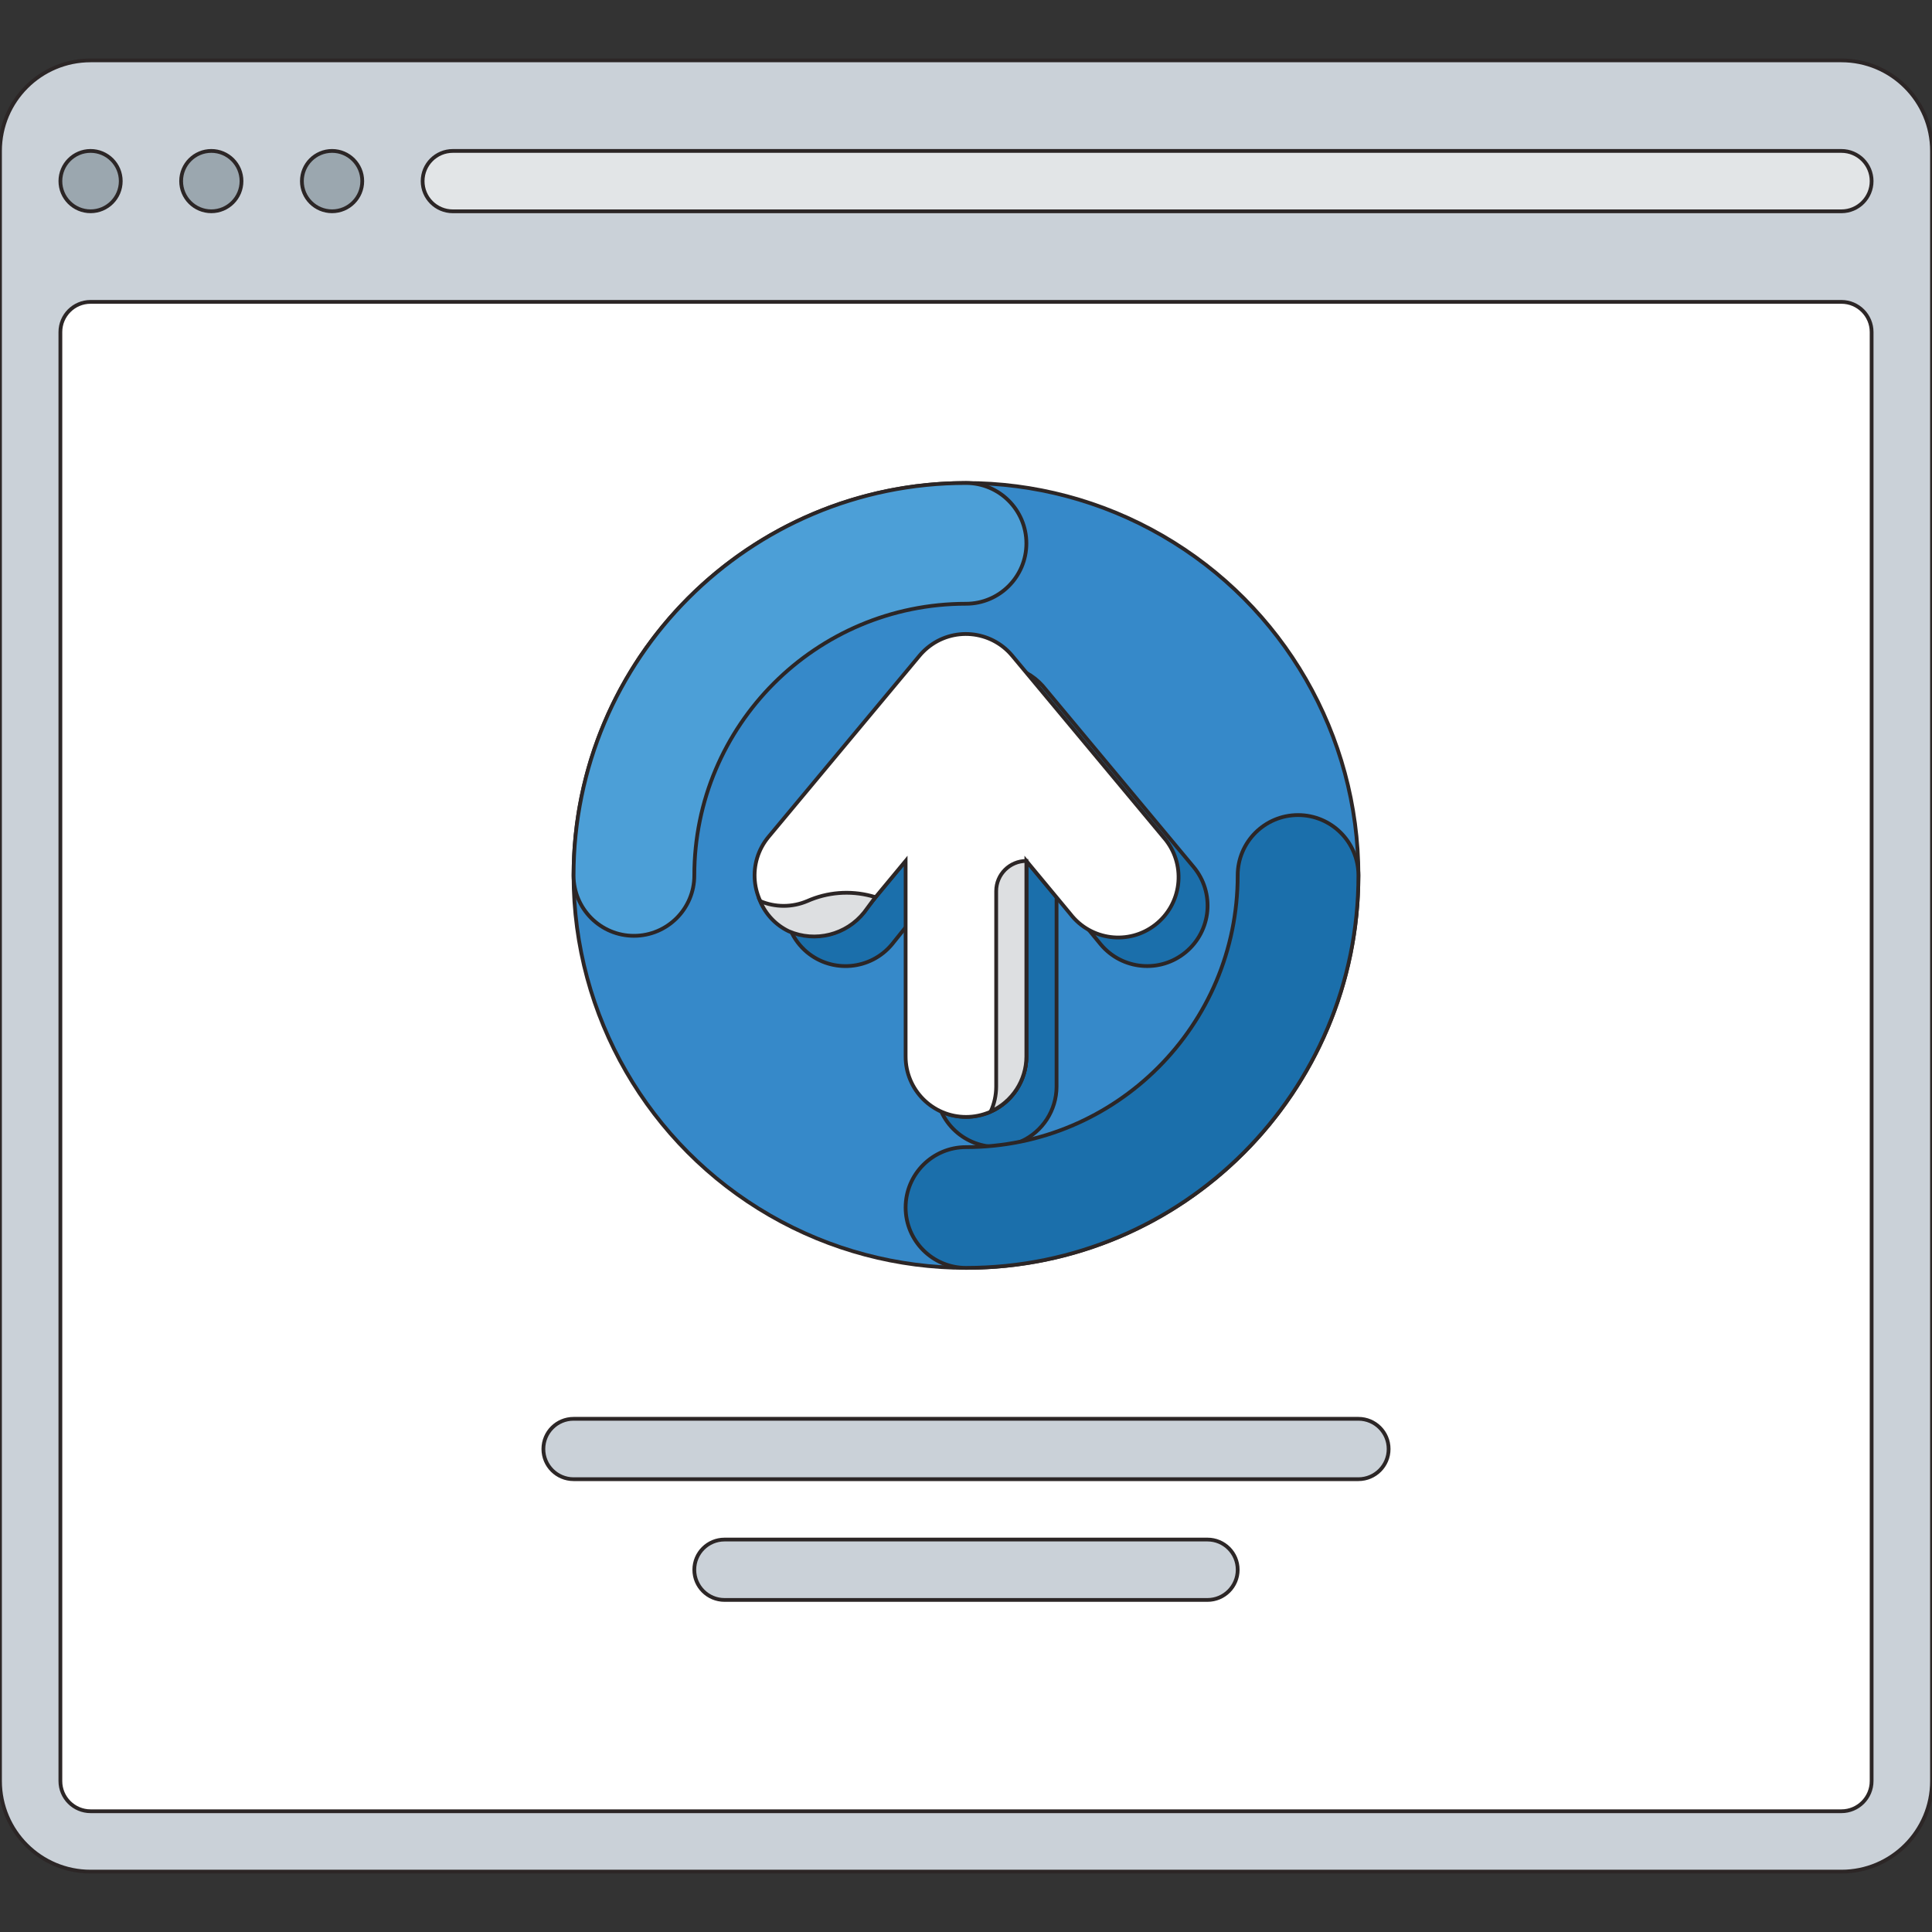 <!DOCTYPE svg PUBLIC "-//W3C//DTD SVG 1.1//EN" "http://www.w3.org/Graphics/SVG/1.1/DTD/svg11.dtd">
<!-- Uploaded to: SVG Repo, www.svgrepo.com, Transformed by: SVG Repo Mixer Tools -->
<svg height="800px" width="800px" version="1.1" id="Layer_1" xmlns="http://www.w3.org/2000/svg" xmlns:xlink="http://www.w3.org/1999/xlink" viewBox="0 0 512.001 512.001" xml:space="preserve" fill="#2c2626" stroke="#2c2626">
<rect x="0" y="0" width="512.001" height="512.001" fill="#333333" stroke="none"/>
<g id="SVGRepo_bgCarrier" stroke-width="0"/>
<g id="SVGRepo_tracerCarrier" stroke-linecap="round" stroke-linejoin="round"/>
<g id="SVGRepo_iconCarrier"> <path style="fill:#CAD1D8;" d="M24,16h464c13.254,0,24,10.745,24,24v432c0,13.254-10.745,24-24,24H24C10.745,496,0,485.255,0,472V40 C0,26.745,10.745,16,24,16z"/> <path style="fill:#FFFFFF;" d="M24,80h464c4.418,0,8,3.582,8,8v384c0,4.418-3.582,8-8,8H24c-4.418,0-8-3.582-8-8V88 C16,83.582,19.582,80,24,80z"/> <circle style="fill:#9BA7AF;" cx="88.002" cy="47.995" r="7.998"/> <path style="fill:#E2E5E7;" d="M120,40h368c4.418,0,8,3.582,8,8l0,0c0,4.418-3.582,8-8,8H120c-4.418,0-8-3.582-8-8l0,0 C112,43.582,115.582,40,120,40z"/> <g> <path style="fill:#CAD1D8;" d="M152.001,376h208c4.418,0,8,3.582,8,8l0,0c0,4.418-3.582,8-8,8h-208c-4.418,0-8.001-3.582-8.001-8 l0,0C144,379.582,147.582,376,152.001,376z"/> <path style="fill:#CAD1D8;" d="M192,408h128c4.418,0,8,3.582,8,8l0,0c0,4.418-3.582,8-8,8H192c-4.418,0-8.001-3.582-8.001-8l0,0 C184.001,411.582,187.582,408,192,408z"/> </g> <g> <circle style="fill:#9BA7AF;" cx="24.002" cy="47.995" r="7.998"/> <circle style="fill:#9BA7AF;" cx="56.002" cy="47.995" r="7.998"/> </g> <circle style="fill:#3689C9;" cx="256" cy="231.998" r="103.998"/> <g> <path style="fill:#1B6FAB;" d="M240,228.16l-11.68,14.08c-4.596,5.48-12.272,7.244-18.8,4.32c0.983,2.224,2.461,4.193,4.32,5.76 c6.789,5.657,16.877,4.739,22.534-2.049c0.009-0.01,0.017-0.021,0.026-0.031l3.6-4.48C240,245.76,240,228.16,240,228.16z"/> <path style="fill:#1B6FAB;" d="M316.32,229.76l-40-48c-1.229-1.388-2.692-2.552-4.32-3.44l36.24,43.44 c5.525,6.896,4.414,16.965-2.483,22.491c-5.065,4.058-12.08,4.655-17.757,1.509l3.68,4.48c5.656,6.804,15.756,7.736,22.56,2.08 C321.044,246.665,321.976,236.564,316.32,229.76L316.32,229.76z"/> <path style="fill:#1B6FAB;" d="M272,228.16V280c-0.019,8.837-7.197,15.985-16.034,15.966c-2.25-0.005-4.474-0.484-6.527-1.407 c3.663,8.041,13.152,11.59,21.193,7.927c5.681-2.588,9.338-8.245,9.367-14.487v-50.24L272,228.16z"/> </g> <path style="fill:#FFFFFF;" d="M205.76,244.32c6.789,5.657,16.877,4.739,22.534-2.049c0.009-0.01,0.017-0.021,0.026-0.031 l11.68-14.08V280c0,8.837,7.163,16,16,16c8.837,0,16-7.163,16-16v-51.84l11.68,14.08c5.407,6.989,15.455,8.272,22.446,2.867 c6.989-5.407,8.272-15.455,2.867-22.446c-0.239-0.31-0.49-0.61-0.751-0.901l-40-48c-5.665-6.782-15.755-7.688-22.537-2.023 c-0.733,0.612-1.411,1.29-2.023,2.023l-40.001,48c-5.657,6.789-4.739,16.877,2.049,22.534 C205.74,244.303,205.75,244.311,205.76,244.32z"/> <path style="fill:#DDDFE1;" d="M230.88,237.44c-5.644-1.487-11.625-1.007-16.959,1.36c-3.989,1.689-8.492,1.689-12.48,0 c1.462,3.512,4.167,6.36,7.6,8.001c7.04,3.032,15.238,0.966,20-5.04l2.96-4L230.88,237.44z"/> <path style="fill:#1B6FAB;" d="M344,216.001c-8.837,0-16,7.163-16,16c0,39.764-32.235,72.001-72,72.001c-8.837,0-16,7.163-16,16 c0,8.837,7.163,16,16,16c57.437,0,104-46.562,104-104.001C360,223.164,352.836,216.001,344,216.001z"/> <path style="fill:#4C9FD7;" d="M168.001,248.001c8.837,0,16-7.163,16-16c0-39.764,32.235-72.001,72.001-72.001 c8.837,0,16-7.163,16-16c0-8.837-7.164-16-16.001-16c-57.437,0-104.001,46.562-104.001,104.001 C152.001,240.836,159.164,248.001,168.001,248.001z"/> <path style="fill:#DDDFE1;" d="M272,228.16c-4.418,0-8,3.582-8,8.001v51.84c-0.011,2.264-0.501,4.5-1.44,6.56 c5.734-2.578,9.427-8.273,9.44-14.56L272,228.16L272,228.16z"/> </g>
</svg>